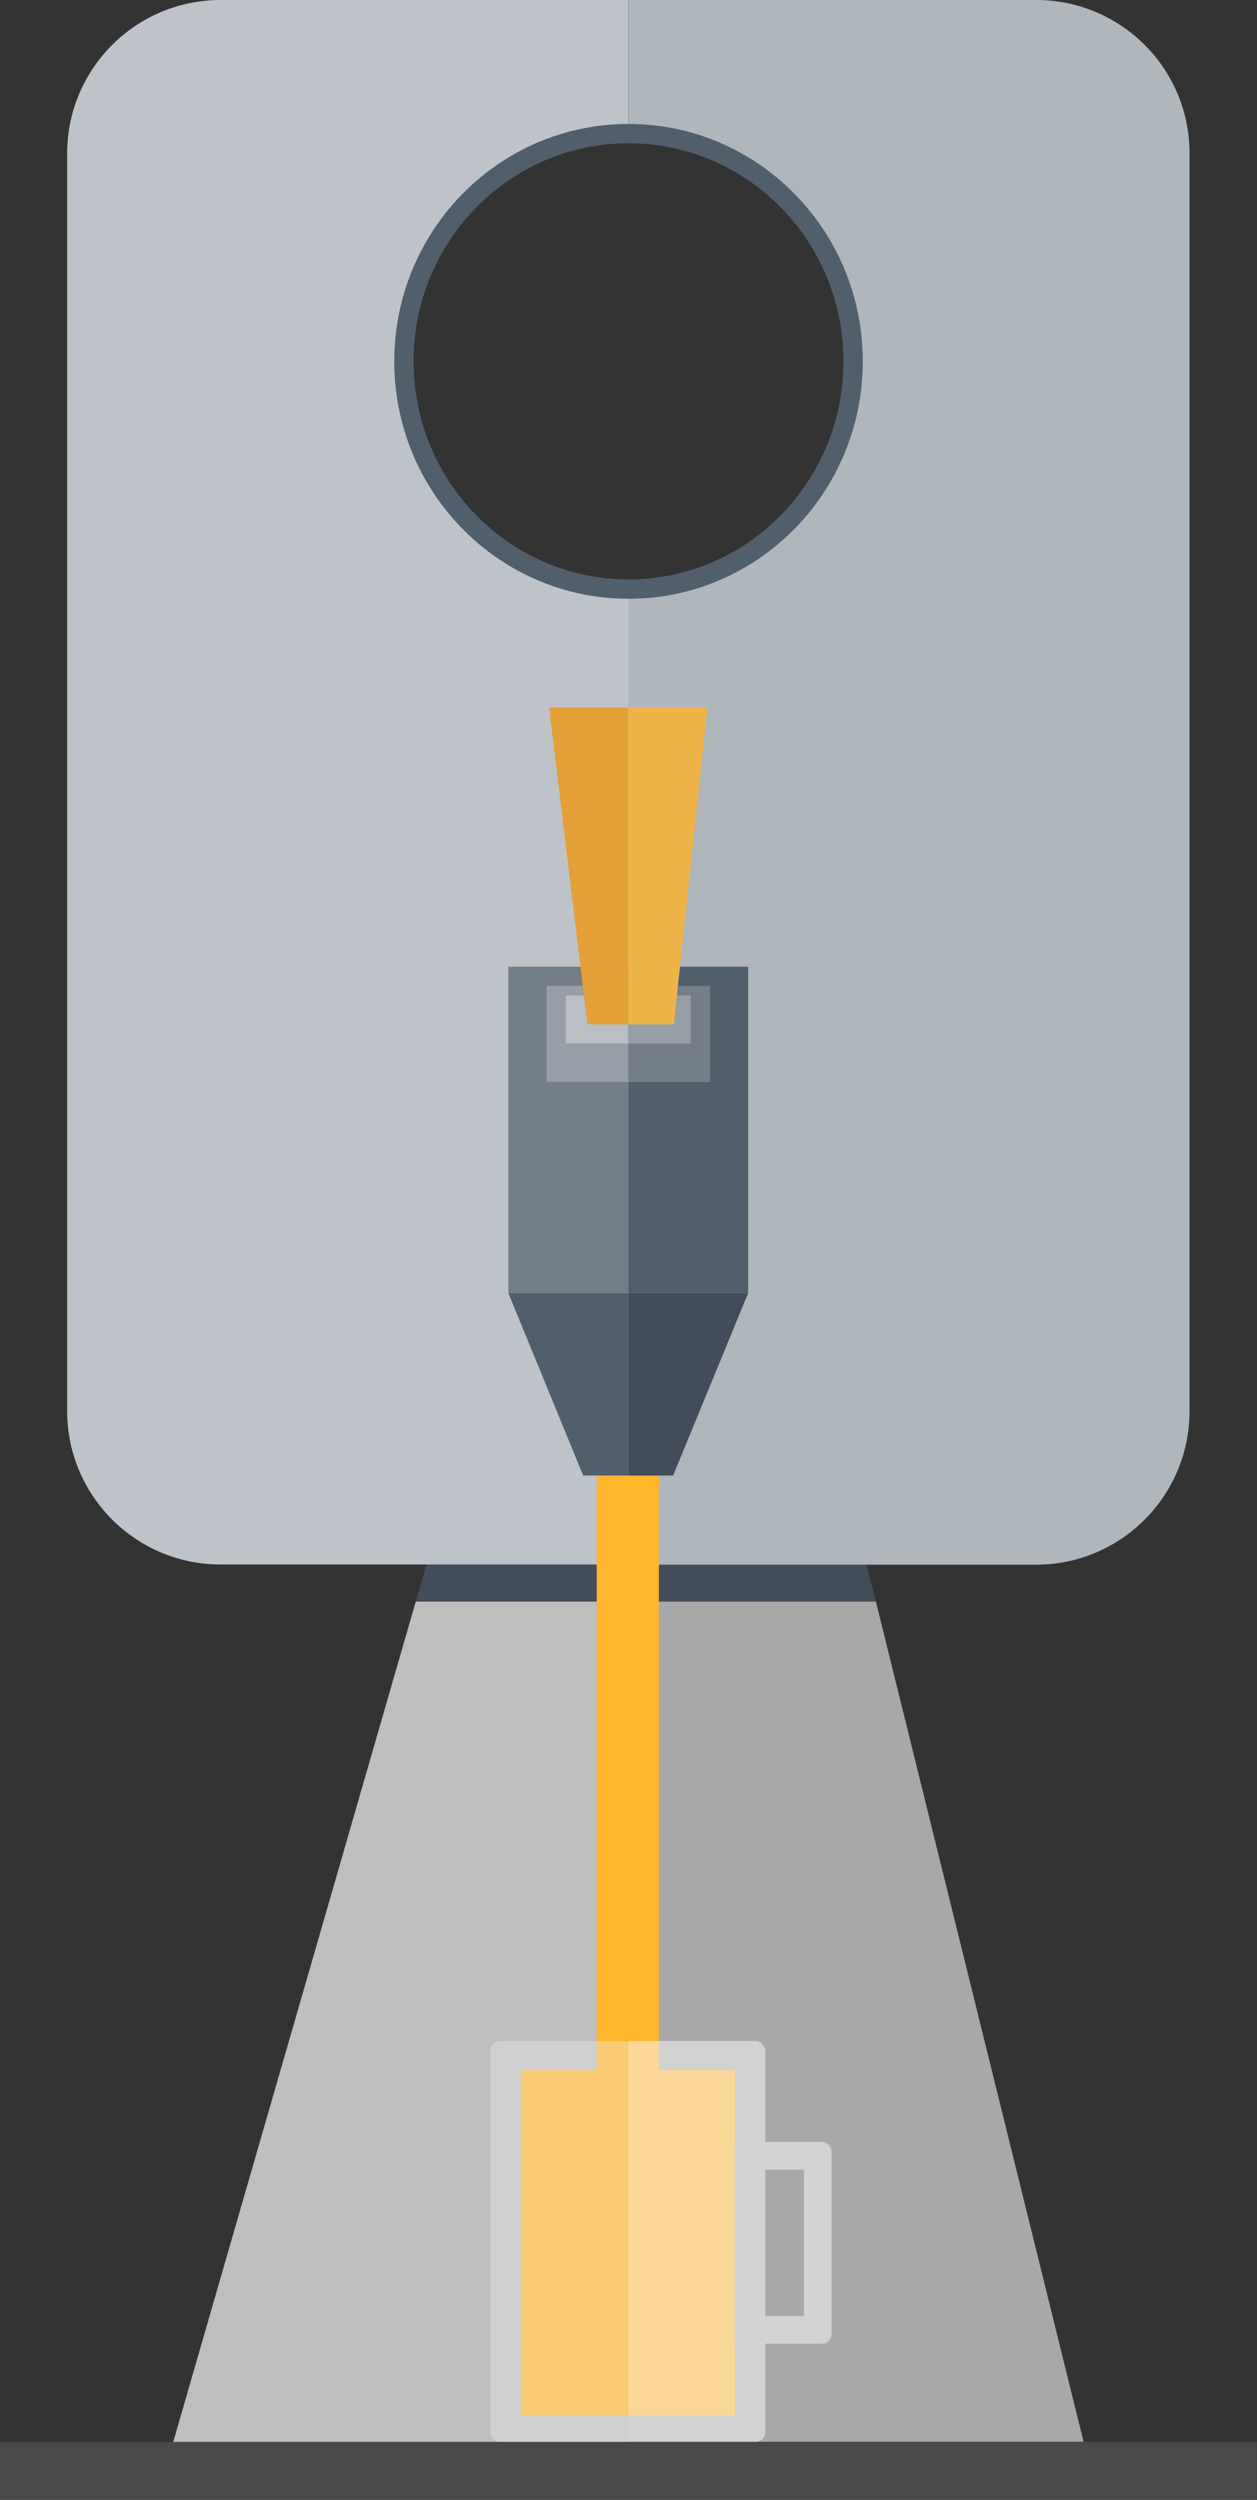 <svg width="910" height="1809" viewBox="0 0 910 1809" fill="none" xmlns="http://www.w3.org/2000/svg">
<rect x="0" y="0" width="910" height="1809" fill="#333333" stroke="none"/>
<g id="draft">
<g id="stand">
<path id="Vector" d="M455.014 1158.92V1768.59H125.027L125.417 1767.03L301.003 1158.92H455.014Z" fill="#BEBEBE"/>
<path id="Vector_2" d="M784.48 1767.03H455.014V1158.92H634.108L784.48 1767.03Z" fill="#A8A8A8"/>
<path id="Vector_3" d="M627.481 1132.27H455.015V1094.84H319.459L308.672 1132.27L301.004 1158.92H455.015H634.11L627.481 1132.27Z" fill="#424C5A"/>
</g>
<g id="base">
<path id="Vector_4" d="M455.015 0H750.17C811.515 0 861.292 49.777 861.162 111.122V1021.15C861.162 1082.5 811.385 1132.27 750.04 1132.27H627.351H454.885V1094.84V1042.47L455.015 486.727V432.661C548.201 432.661 623.842 355.98 623.842 261.494C623.842 167.008 548.331 90.327 455.015 90.327V0Z" fill="#AFB6BC"/>
<path id="Vector_5" d="M286.057 261.494C286.057 167.008 361.698 90.327 454.885 90.327V0H159.729C98.385 0 48.607 49.777 48.607 111.122V1021.02C48.607 1082.37 98.385 1132.14 159.729 1132.14H455.015V432.661C361.698 432.661 286.057 355.98 286.057 261.494Z" fill="#BDC3C9"/>
</g>
<g id="tap">
<path id="Vector_6" d="M454.818 699.543H368V935.693H454.818V699.543Z" fill="#747E89"/>
<path id="Vector_7" d="M454.818 935.693V1067.74H422.196L368 935.693H454.818Z" fill="#515E6C"/>
<path id="Vector_8" d="M454.687 713.449H395.682V782.852H454.687V713.449Z" fill="#979EA7"/>
<path id="Vector_9" d="M454.688 720.338H409.59V755.039H454.688V720.338Z" fill="#B9BFC4"/>
<path id="Vector_10" d="M454.817 512V741.262H425.315L422.716 720.337L421.936 713.449L420.246 699.543L397.502 512H454.817Z" fill="#E5A038"/>
<path id="Vector_11" d="M512.132 512L492.247 699.543H454.816V512H512.132Z" fill="#EEB448"/>
<path id="Vector_12" d="M541.634 699.543V935.693H454.816V782.852H513.821V713.449H490.687L492.247 699.543H541.634Z" fill="#515E6C"/>
<path id="Vector_13" d="M513.821 713.449V782.852H454.816V755.039H499.915V720.337H490.038L490.687 713.449H513.821Z" fill="#747E89"/>
<path id="Vector_14" d="M499.915 720.338V755.039H454.816V741.263H487.828L490.038 720.338H499.915Z" fill="#979EA7"/>
<path id="Vector_15" d="M454.816 699.543V713.449V720.338V741.262H487.828L490.038 720.338L490.687 713.449L492.247 699.543H454.816Z" fill="#EEB448"/>
<path id="Vector_16" d="M541.634 935.693L487.308 1067.74H454.816V935.693H541.634Z" fill="#424C5A"/>
</g>
<path id="plate" d="M784.482 1767.03H455.015H0V1808.75H455.015H909.9V1767.03H784.482Z" fill="#494949"/>
<path id="image" d="M455.015 96.696C365.207 96.696 292.426 170.517 292.426 261.494C292.426 352.471 365.207 426.293 455.015 426.293C544.822 426.293 617.604 352.471 617.604 261.494C617.604 170.517 544.822 96.696 455.015 96.696Z" stroke="#515E6C" stroke-width="14" stroke-miterlimit="10"/>
<rect id="stream" x="432" y="1068" width="45" height="680" fill="#FFB62C"/>
<g id="beer">
<rect id="liquid" x="377" y="1498" width="155" height="250" fill="#FFB62C"/>
<rect id="Rectangle 130" x="355" y="1477" width="199" height="290" rx="7" fill="#EEEEEE" fill-opacity="0.37"/>
<path id="Rectangle 132" d="M455 1477H547C550.866 1477 554 1480.13 554 1484V1760C554 1763.87 550.866 1767 547 1767H455V1477Z" fill="white" fill-opacity="0.26"/>
<g id="Rectangle 133">
<mask id="path-23-inside-1" fill="white">
<path d="M532 1550H595C598.866 1550 602 1553.13 602 1557V1689C602 1692.87 598.866 1696 595 1696H532V1550Z"/>
</mask>
<path d="M532 1550H595C598.866 1550 602 1553.13 602 1557V1689C602 1692.87 598.866 1696 595 1696H532V1550Z" stroke="#D3D3D3" stroke-width="40" mask="url(#path-23-inside-1)"/>
</g>
</g>
</g>
</svg>
